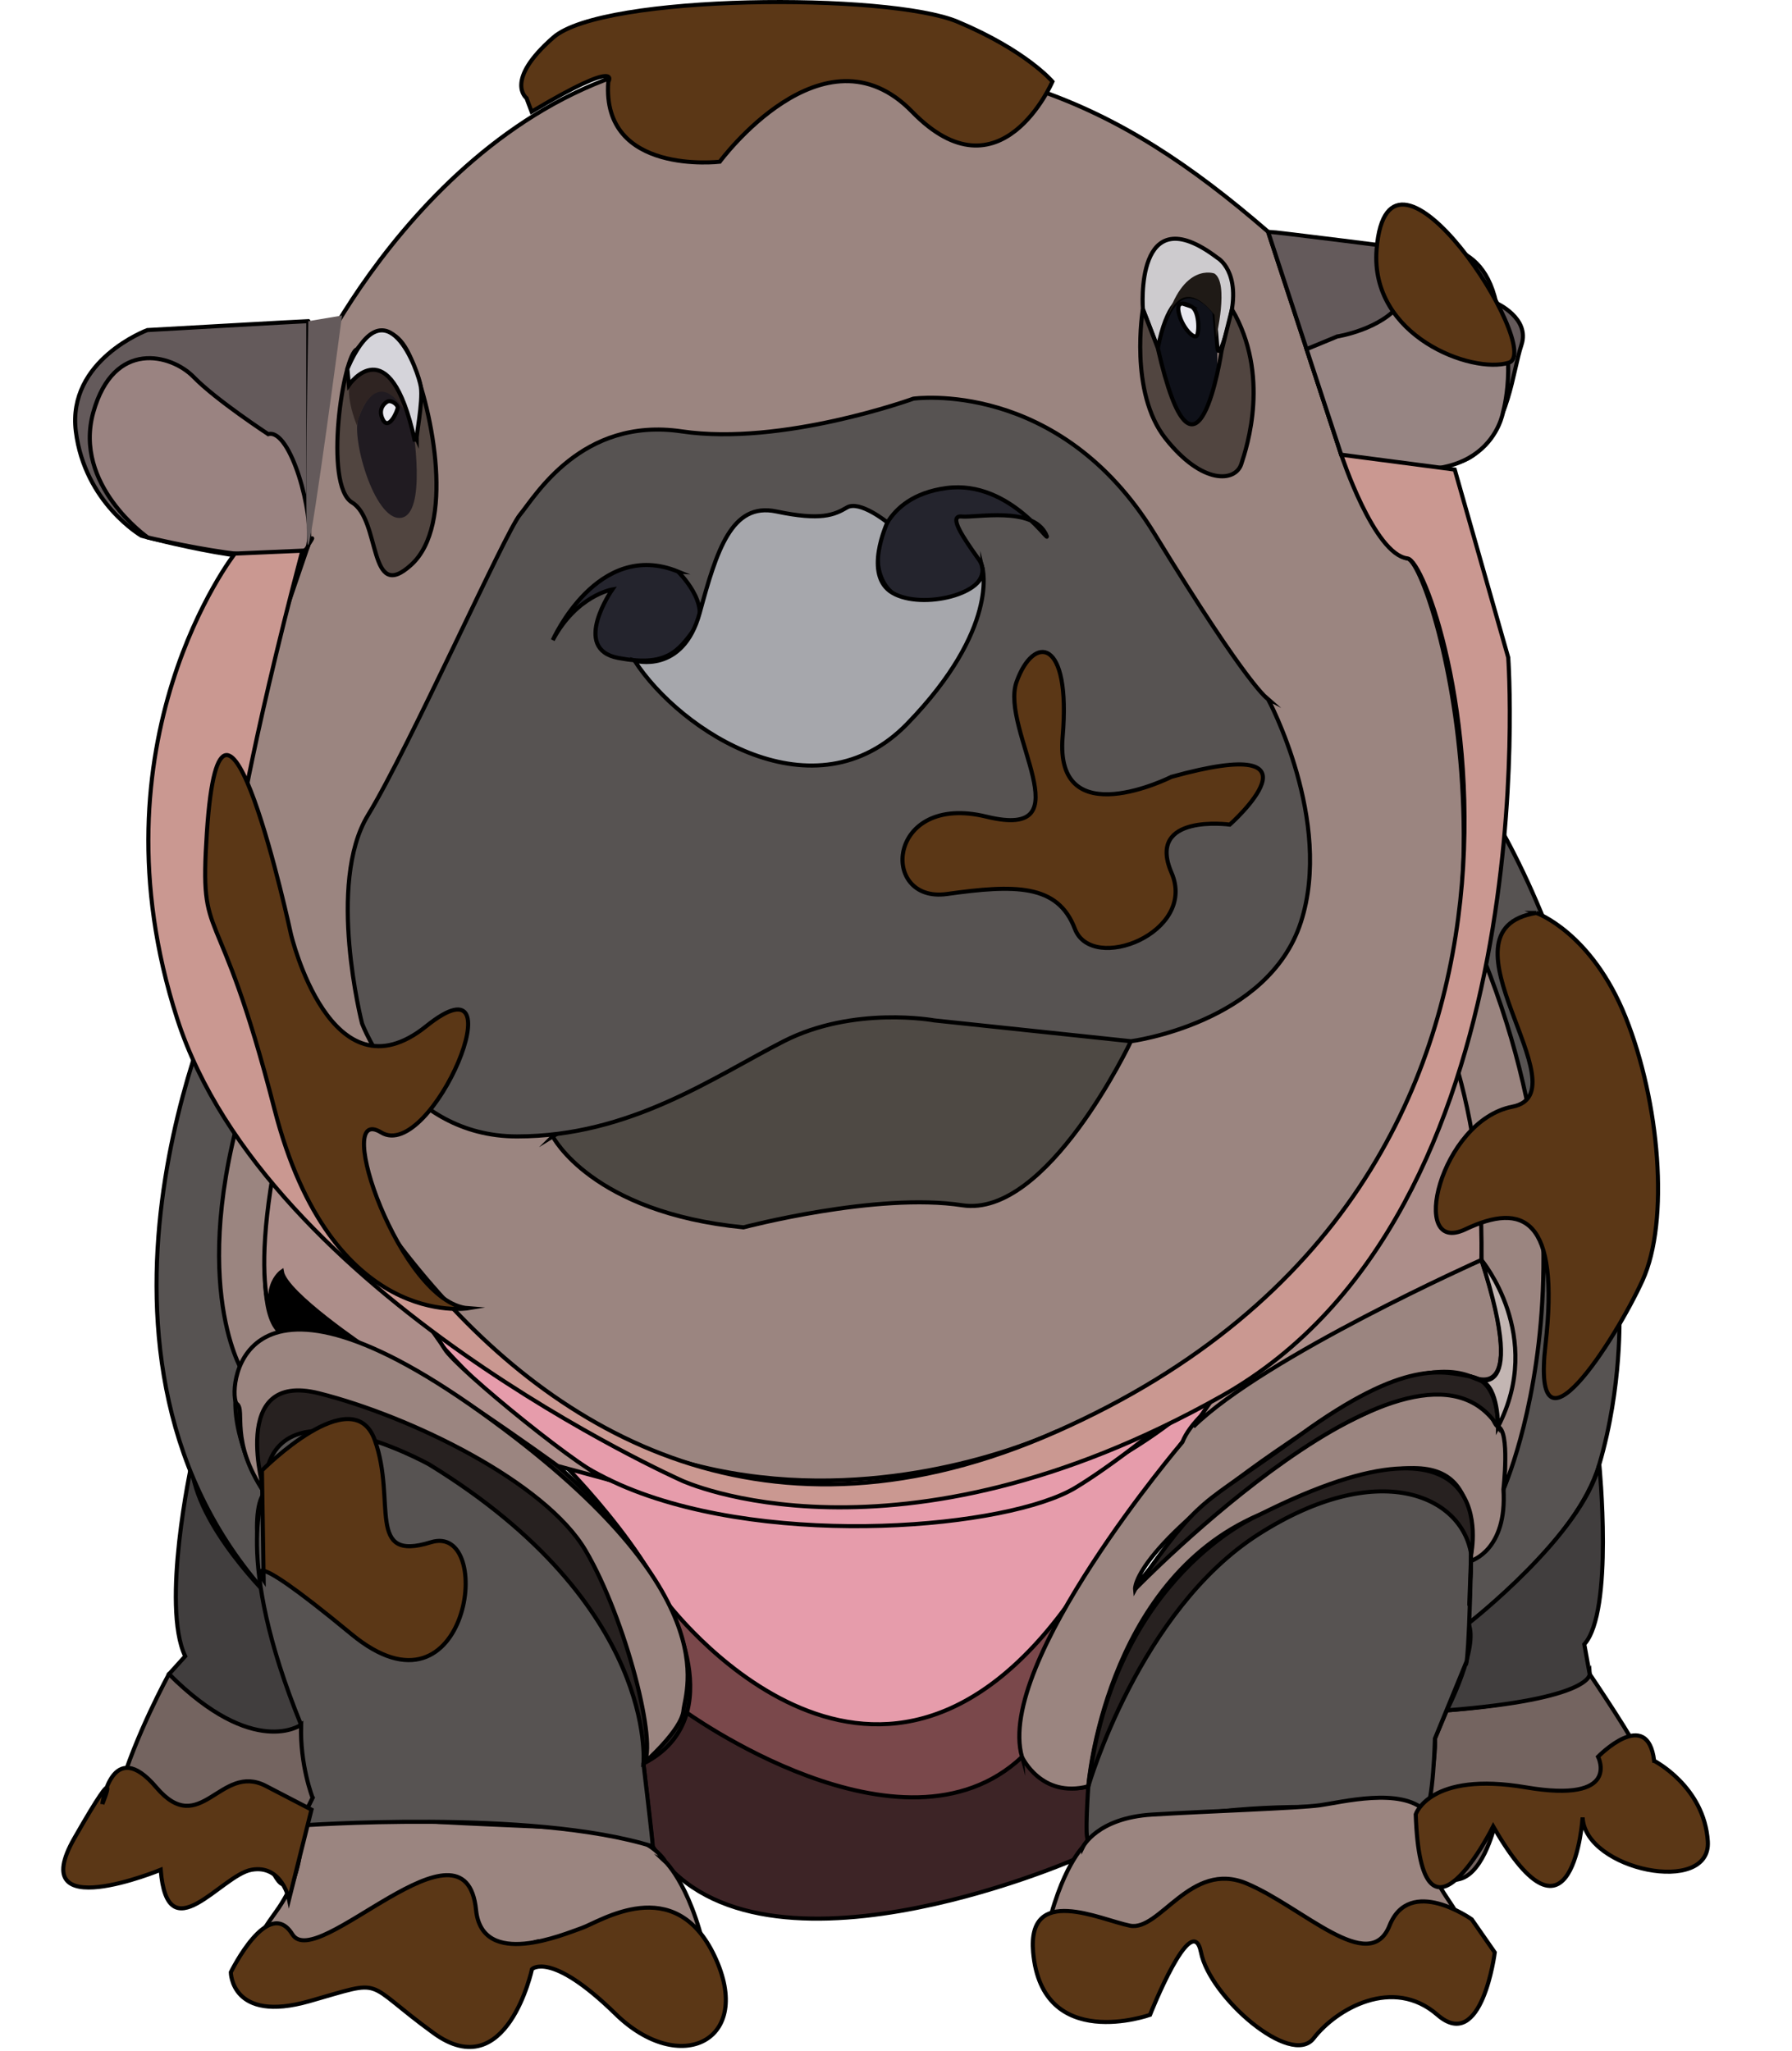 <?xml version="1.0" encoding="UTF-8"?>
<svg id="Layer_2" xmlns="http://www.w3.org/2000/svg" viewBox="0 0 438.72 502.12">
  <defs>
    <style>
      .cls-1 {
        fill: #201b21;
      }

      .cls-2 {
        fill: #746460;
      }

      .cls-2, .cls-3, .cls-4, .cls-5, .cls-6, .cls-7, .cls-8, .cls-9, .cls-10, .cls-11, .cls-12, .cls-13, .cls-14, .cls-15, .cls-16, .cls-17, .cls-18, .cls-19, .cls-20, .cls-21, .cls-22, .cls-23, .cls-24 {
        stroke: #000;
        stroke-miterlimit: 10;
      }

      .cls-3 {
        fill: #9a8381;
      }

      .cls-4 {
        fill: #9b8580;
      }

      .cls-5 {
        fill: #5b3716;
      }

      .cls-6 {
        fill: #4e4944;
      }

      .cls-7 {
        fill: #978583;
      }

      .cls-9 {
        fill: #7a484b;
      }

      .cls-10 {
        fill: #3d2426;
      }

      .cls-11 {
        fill: #a6a7ac;
      }

      .cls-25 {
        fill: #1f1a16;
      }

      .cls-12 {
        fill: #c3b6b3;
      }

      .cls-13 {
        fill: #272120;
      }

      .cls-26, .cls-14 {
        fill: #645a5b;
      }

      .cls-15 {
        fill: #ca9891;
      }

      .cls-27 {
        fill: #0f1119;
      }

      .cls-16 {
        fill: #413e3e;
      }

      .cls-17 {
        fill: #cdcbce;
      }

      .cls-18 {
        fill: #ad8e8a;
      }

      .cls-19 {
        fill: #e69cab;
      }

      .cls-20 {
        fill: #575352;
      }

      .cls-21 {
        fill: #d5d4da;
      }

      .cls-28 {
        fill: #2f2422;
      }

      .cls-22 {
        fill: #e9e9f0;
      }

      .cls-23 {
        fill: #24242d;
      }

      .cls-24 {
        fill: #514540;
      }
    </style>
  </defs>
  <path class="cls-20" d="M350.96,179.13s43.51,44.61,45.49,142.39c0,0,.74,17.73-4.91,36.96-5.65,19.23-32.05,38.93-32.05,38.93l.66-15.32s7.92-2.92,7.92-17.51c0,0,28.8-71.87-18.27-157.79-47.07-85.93,0,0,0,0l1.16-27.64"/>
  <path class="cls-19" d="M159.79,451.98s18.92,30.51,103.04,3.29l3.61-4.94v-13.05s-36.47,7.42-2.4-48.7l44.1-61.67s-50.18,74.02-158.8,35.4c-108.62-38.62,0,0,0,0,0,0-14.78-10.89-26.72-18.55s0,0,0,0c0,0,72.54,60.93,34.92,87.93l2.26,20.28Z"/>
  <path class="cls-19" d="M86.12,301.5s31.06,47.74,67.4,62.7c36.34,14.96,93.35,9.85,109.73,0,16.37-9.85,60.92-45.48,62.74-67.07,1.81-21.59-239.87,4.37-239.87,4.37Z"/>
  <path class="cls-2" d="M389.19,409.81s11.88,17.51,12.54,20.43c.66,2.92,13.2,16.05,11.88,19.7s-3.2,5.89-12.16,5.5c-8.96-.39-15.56-11.34-15.56-11.34,0,0,.66,11.68-5.94,15.32-6.6,3.65-13.86-13.13-13.86-13.13,0,0-2.63,11.98-8.58,13.65-5.94,1.67-6.21-2.34-6.21-2.34l-2.37-8.39v-5.88s2.76-12.88,2.37-17.73l2.91-6.92s32.34-2.31,34.98-8.88Z"/>
  <path class="cls-16" d="M391.54,358.47s3.59,36.01-3.67,44.04l1.32,7.3s.66,6.08-34.98,8.88c0,0,7.92-15.45,5.28-21.28,0,0,27.8-21.67,32.05-38.93Z"/>
  <path class="cls-9" d="M162.92,391.82s50.65,68.12,99.19,0c0,0-28.66,48.12,4.33,45.46v13.05l-3.61,4.94s-77.68,30.13-103.04-3.29l-2.26-20.28s19.35-6.05,5.39-39.88Z"/>
  <path class="cls-16" d="M46.88,358.47s-7.48,34.55-1.54,46.96l-3.96,4.38s16.5,18.24,31.02,16.05l1.32-3.65-6.89-30.39s-19.06-18.28-19.95-33.35Z"/>
  <path class="cls-20" d="M54.29,240.95s-43.2,91.3,12.53,150.88c5.3,5.66,7.22,7.92,7.33,8.32.04.13-.13.06-.44-.16-1.81-1.3-8.55-7.73-8.55-7.73,0,0-4.76-21.66-.41-26.87,0,0-10.18-13.96-5.56-30.01,0,0-11.42-23.93,2.54-72.53,13.96-48.6,0,0,0,0l-7.44-21.9"/>
  <path class="cls-4" d="M68.99,276.37s-9.34,43.98,0,50.04c0,0-9.14,4.59-9.8,8.97,0,0-14.06-23.2,2.54-72.53,16.6-49.33,0,0,0,0l7.26,13.52"/>
  <path class="cls-10" d="M266.44,437.28v13.05l-3.61,4.94s-79,34.51-103.04-3.29l-2.26-20.28s5.75-4.13,9.8-13.01c0,0,53.45,39.01,82.87,11.42,0,0,7,9.84,16.23,7.18Z"/>
  <path class="cls-20" d="M266.44,450.33c-.97.33,0-13.05,0-13.05,0,0,1.56-49.09,41.7-66.38,40.13-17.28,52.67-17.28,52.01,11.17-.66,28.46-1.37,25.29-1.37,25.29l-7.48,18.23s-.39,16.23-2.37,17.73-42.88-6.47-82.49,7Z"/>
  <path class="cls-4" d="M162.88,455.7s-3.72-7.11-18.11-7.93-38.42-1.56-44.07-2.29c-5.65-.73-21.2-4.46-27.56,1.42-6.36,5.88,0,0,0,0,0,0,2.83,9.5-5.65,21.19-8.48,11.69-10.6,18.98-2.83,20.44s19.08-2.92,26.14-7.3c7.07-4.38,12.01,10.95,12.01,10.95,0,0,14.13,13.13,21.9-8.76s24.47,6.72,24.47,6.72c0,0,27.82,11.53,24.28-8.18-3.53-19.7-10.6-26.27-10.6-26.27Z"/>
  <path class="cls-4" d="M265.11,452.13s3.47-7.11,16.92-7.93,35.88-1.56,41.16-2.29c5.28-.73,19.8-4.46,25.74,1.42,5.94,5.88,0,0,0,0,0,0-2.64,9.5,5.28,21.19,7.92,11.69,9.9,18.98,2.64,20.44-7.26,1.46-17.82-2.92-24.42-7.3-6.6-4.38-11.22,10.95-11.22,10.95,0,0-13.2,13.13-20.46-8.76s-22.86,6.72-22.86,6.72c0,0-25.98,11.53-22.68-8.18,3.3-19.7,9.9-26.27,9.9-26.27Z"/>
  <path class="cls-4" d="M345.97,235.41s15.28,24.89,16.71,73.01c0,0,12.65,20.39,4.07,40.82,0,0,2.64,6.57,1.32,15.32-1.32,8.76,0,0,0,0,0,0,31.44-69.68-18.27-157.79-49.71-88.12,0,0,0,0l-3.83,28.64"/>
  <path class="cls-20" d="M159.79,451.98c.19.06-2.26-20.28-2.26-20.28,0,0,8.16-28.16-44.92-70.45,0,0-51.21-27.5-47.86,4.14,0,0-7.87,15.59,8.96,56.82,0,0-1.3,14.21,2.81,17.87l-3.38,6.82s56.89-4.19,86.64,5.08Z"/>
  <path class="cls-2" d="M41.37,409.81s-8.25,14.96-12.21,28.82c0,0-14.52,13.86-2.64,16.78,11.88,2.92,18.48-8.03,18.48-8.03,0,0-5.94,7.22,0,12.73,5.94,5.51,17.91-11.35,17.91-11.35,0,0,3.91,11.7,6.2,12.46l2.29.76s4.16-14.1,1.75-15.08l3.38-6.82s-3.14-8.02-2.81-17.87c0,0-11.55,8.39-32.34-12.4Z"/>
  <path class="cls-13" d="M64.75,365.39s-11.17-17.24-5.56-30.01c5.61-12.77,21.25-8.97,21.25-8.97,0,0,59.16,19.34,82.48,65.42,0,0,16.72,28.57-5.39,39.88,0,0,3.66-38.82-52.45-73.22,0,0-40.38-22.54-40.33,6.92Z"/>
  <path class="cls-8" d="M68.99,311.26s13.91,17.65,21.03,18.88c0,0-13.54-5.04-21.03-3.73,0,0-6.37-8.98,0-15.15Z"/>
  <path class="cls-18" d="M68.99,276.37h0s36.99,48.89,39.83,53.77c2.84,4.88,35.94,31.76,40.51,32.18l-12.78-3.46s-39.13-28.49-46.53-28.72c0,0-20.14-13.45-21.03-18.88,0,0-6.37,4.35,0,15.15,0,0-9.67-5.79,0-50.04"/>
  <path class="cls-4" d="M250.21,430.1s4.69,10.21,16.23,7.18c0,0,3.87-50.19,41.7-66.38,37.82-16.19,53.05-17.27,52.03,9.54-1.01,26.81-.02,1.63-.02,1.63,0,0,8.91-2.55,7.92-17.51,0,0,1.65-14.23-1.32-15.32-2.97-1.09-.99-23.72-51.15,6.93,0,0-32.51,22.62-37.71,32.84,0,0-1.03-10.56,42.1-38.84,0,0,25.36-19.23,40.18-13.18s2.51-28.57,2.51-28.57c0,0-66.33,26.83-73.2,44.59,0,0-45.92,53.98-39.27,77.1Z"/>
  <path class="cls-4" d="M64.75,365.39s-9.01-29.94,13.34-24.32c22.35,5.62,55.35,21.67,65.25,38.46,9.9,16.78,17.82,48.16,14.19,52.17,0,0,9.38-8.15,9.8-13.01.43-4.87,11.38-29.36-49.53-72.93-60.92-43.58-61.99-3.67-59.8-2.1,2.18,1.57-1.88,9.06,6.75,21.73Z"/>
  <path class="cls-13" d="M360.17,380.45s8.48-40.05-52.03-9.54c0,0-35.42,14.68-41.7,66.38,0,0,12.45-43.08,41.7-61.73,29.24-18.65,49.75-9.51,52.03,4.89Z"/>
  <path class="cls-13" d="M277.89,389.01s68.73-70.78,88.86-39.77c0,0,.38-11.01-6.58-12.25-6.95-1.24-16-4.51-41.84,14.27s-23.37,13.67-40.44,37.75Z"/>
  <path class="cls-12" d="M362.68,308.42s15.62,18.57,4.07,40.82c0,0,.11-9.65-4.07-11.21-4.18-1.56-2.51-1.05-2.51-1.05,0,0,14.61,9.06,2.51-28.57Z"/>
  <path class="cls-18" d="M345.97,235.41s17.59,27.45,16.71,73.01c0,0-53.02,23.67-70.51,40.82l14.16-20.41s18.84-22.15,19.66-31.7c.82-9.55,0,0,0,0,0,0,19.34-46.77,19.98-61.73"/>
  <path class="cls-4" d="M75.71,92.29c.5-2.73,35.53-75.7,100.47-78.62,64.94-2.92,96.32,10.22,134.27,43.05l17.91,54.59s10.19,24.37,16.21,25.39,33.75,93.69-12.22,157.91c-45.97,64.21-73.71,55.82-73.71,55.82,0,0-115.7,55.93-177.88-73.64,0,0-39.56-55.15-15.48-113.52l10.22-29.88.23-41.1Z"/>
  <path class="cls-14" d="M75.48,78.61c-.73,0-39.4,2.19-39.4,2.19,0,0-19.7,7.3-17.51,24.81,2.19,17.51,16.05,25.54,16.05,25.54,0,0,35.03,9.49,39.4,3.65s1.46-1.42,1.46-1.42v-54.77Z"/>
  <path class="cls-24" d="M87.42,85.49s7.83-10.79,13.27,2.48c5.44,13.27,10.61,40.59,0,50.28-10.61,9.69-7.41-10.97-14.49-15.24-7.07-4.26-2.17-36.48,1.22-37.52Z"/>
  <path class="cls-1" d="M87.89,101.96c.33-.65,5.11-15.32,13.13,2.19,0,0,3.65,21.89-2.92,22.62s-12.4-20.43-10.22-24.81Z"/>
  <path class="cls-27" d="M283.45,85.18c.12-.72,3.65-21.89,13.86-8.76,0,0,2.92,20.43-2.92,26.27s-11.68-13.13-10.95-17.51Z"/>
  <path class="cls-6" d="M135.32,278.19s9.49,18.61,46.7,22.26c0,0,32.67-8.63,53.55-5.41,20.88,3.22,41.31-40.15,41.31-40.15l-69.53-20.87-72.03,44.17Z"/>
  <path class="cls-20" d="M310.45,171.14s16.05,29.86,8.03,54.62c-8.03,24.76-41.59,29.13-41.59,29.13l-48.16-5.1s-19.69-3.64-36.85,5.1c-17.15,8.74-37.58,23.3-65.31,23.3s-37.94-27.67-37.94-27.67c0,0-8.76-34.23,1.46-50.98,10.22-16.75,33.57-69.18,37.21-73.55,3.65-4.37,15.01-24.03,39.61-20.39,24.6,3.64,56.71-8.01,56.71-8.01,0,0,35.68-5.08,59.07,33.15,23.39,38.22,27.77,40.41,27.77,40.41Z"/>
  <path class="cls-23" d="M256.09,130.8c1.89,3.99-8.4-13.51-24.45-11.32-16.05,2.19-16.74,15.18-16.74,15.18,0,0-1.5,11.82,9.44,12.55s18.97-5.11,15.32-10.22c-3.65-5.11-7.68-10.89-4.21-10.55s17.35-2.56,20.63,4.36Z"/>
  <path class="cls-23" d="M165.97,139.91s8.36,8.06,4.18,13.88c-4.18,5.82-7.1,9.47-18.77,7.28-11.68-2.19-1.46-16.78-1.46-16.78,0,0-8.76,1.46-14.59,12.4,0,0,10.95-24.81,30.65-16.78Z"/>
  <path class="cls-28" d="M101.02,104.15s-2.19-13.86-10.95-13.86-2.4,14.59-2.66,13.86,4.85-18.24,13.6,0Z"/>
  <path class="cls-17" d="M279.8,75.69s-2.19-28.08,18.24-12.58c0,0,6.03,3.28,3.02,15.23-3.02,11.94-3.07,6.18-3.07,6.18l-.67-8.1s-9.49-13.13-13.86,8.76c0,0-2.19-5.84-3.65-9.49Z"/>
  <path class="cls-25" d="M297.31,66.95s-7.83-2.91-11.94,12.16c0,0,3.18-12.94,11.94-2.05l.43,5.56s3.21-13.34-.43-15.67Z"/>
  <path class="cls-24" d="M279.8,75.69s-3.45,20.33,5.57,31.69c9.02,11.36,17.05,10.63,18.51,6.26,1.46-4.38,7.13-21.89-2.27-37.94l-2.55,10.22s-6.12,40.86-15.61-.73l-3.65-9.49Z"/>
  <path class="cls-14" d="M310.45,56.72c1.46,0,35.76,4.38,35.76,4.38,0,0,16.12-5.21,20.1,13.08,0,0,8.36,3.7,6.17,10.27-2.19,6.57-3.02,19.69-11.36,26.63-8.34,6.94-32.76.23-32.76.23l-17.91-54.59Z"/>
  <path class="cls-7" d="M327.38,82.37s10.85-1.68,15.57-8.19c4.71-6.51,17.91-13.92,23.35,0,5.44,13.92,1.67,26.71,1.67,26.71,0,0-3.46,22.68-39.61,10.42l-8.48-25.84,7.5-3.1Z"/>
  <path class="cls-3" d="M65.66,106.28s-12.75-8.34-18.25-13.99-19.55-9.24-24.56,8.61c-5.02,17.85,13.31,30.66,13.31,30.66,0,0,37.86,9.17,39.32,1.83,1.46-7.34-4.32-28.63-9.82-27.11Z"/>
  <path class="cls-15" d="M57.5,135.52s-36.01,45.98-14.12,113.85c21.89,67.86,123.56,113.07,123.56,113.07,0,0,52.13,24.28,132.12-20.68,79.98-44.96,70.19-180.8,70.19-180.8l-13.1-46.01-27.78-3.64s8,24.37,16.21,25.39,54.89,151.34-85.93,213.73C117.81,412.82,50.7,230.41,57.62,208.15c0,0,3.27-23.73,16.41-73.35l-16.53.72Z"/>
  <path class="cls-21" d="M102.03,107.66c-.28-.58,1.57-9.25,1.01-12.95s-8.43-26.31-18-4.42l.38,3.97s9.97-14.48,16.07,13.39h.54Z"/>
  <path class="cls-11" d="M240.51,138.95s4.27,14.82-18.35,38.17c-22.62,23.35-55.56,2.01-66.82-15.41,0,0,11.83,3.51,15.97-11.7,4.14-15.21,7.77-27.11,18.73-24.81,10.96,2.3,14.18.87,17.31-.97,3.13-1.84,9.9,3.66,9.9,3.66,0,0-6.04,13.01,1.26,17.25,7.3,4.25,23.57.14,22-6.2Z"/>
  <path class="cls-22" d="M291.48,74.96s-3.65-2.19-2.92,1.46,3.65,6.57,4.38,5.84.73-6.57-1.46-7.3Z"/>
  <path class="cls-22" d="M94.72,98.38s-2.46,1.39-1,4.31,3.65-2.19,3.65-2.92-1.65-2.05-2.65-1.39Z"/>
  <path class="cls-26" d="M83.73,77.24l-8.25,1.38s-1.09,56.64,0,54.77,8.25-56.15,8.25-56.15Z"/>
  <g>
    <path class="cls-5" d="M128.9,24.02s-5.59-4.22,6.58-14.86,82.06-10.92,98.93-3.85c16.86,7.07,23.25,14.66,23.25,14.66,0,0-12.71,29.62-34.36,7.37-21.65-22.26-47.09,12.25-47.09,12.25,0,0-28.95,3.44-27.29-19.54,0,0,3.86-6.2-18.77,7.3l-1.25-3.32Z"/>
    <path class="cls-5" d="M286.81,190.16s-28.72,14.49-26.65-9.85c2.07-24.34-7.14-25.03-11.29-13.37-4.15,11.66,17.2,38.97-7.34,32.98-24.54-6-26.29,21.24-9.72,18.93,16.56-2.31,27.14-2.55,31.34,8.52s30,.92,23.67-13.71c-6.33-14.63,14.26-11.8,14.26-11.8,0,0,25.64-22.76-14.26-11.7Z"/>
    <path class="cls-5" d="M116.55,467.56c-2.6-25.59-39.08,15.47-44.97,5.95-5.89-9.52-15.07,9.29-15.07,9.29,0,0,.05,12.53,19.22,7.08s12.58-5.14,30.48,7.84c17.91,12.97,24.03-15.69,24.03-15.69,0,0,4.56-4.58,20.44,10.95,15.87,15.53,34.04,6.56,24.26-14.13-9.78-20.69-28.11-8.39-32.51-6.88-4.4,1.52-24.4,10.12-25.88-4.4Z"/>
    <path class="cls-5" d="M252.94,477.93c2.22,24.68,28.61,15.29,28.61,15.29,0,0,10.33-26.22,12.48-15.29,2.15,10.93,22.05,28.21,27.58,21.03,5.54-7.18,19.4-15.24,30.31-5.73,10.91,9.5,14.03-15.29,14.03-15.29l-5.64-8.1s-15.19-10.83-20.13,1.55c-4.95,12.37-21.27-4.57-34.99-10.33-13.72-5.76-21.21,11.82-28.57,10.33-7.36-1.49-25.19-10.22-23.68,6.55Z"/>
    <path class="cls-5" d="M404.98,431.04s12.26,6.29,13.13,19.7c.88,13.41-30.06,7.02-30.65-5.84,0,0-2.33,36.21-21.89,2.19,0,0-17.66,35.4-18.97-2.96,0,0,3.43-10.6,26.96-6.6,23.53,4,17.68-7.5,17.68-7.5,0,0,12.12-12.4,13.73,1.01Z"/>
    <path class="cls-5" d="M25.05,441.63s2.36-16.86,13.21-4.1c10.86,12.76,15.66-6.14,26.83-.34l11.17,5.8-5.5,21.98s-1.73-8.6-9.19-7.26c-7.46,1.33-20.58,20.56-22.23,0,0,0-33.45,13.79-21.12-7.76,12.33-21.55,6.83-8.33,6.83-8.33Z"/>
  </g>
  <g>
    <path class="cls-5" d="M376.13,223.48s13.51,4.77,21.83,25.48c8.32,20.71,10.82,49.89,4.16,64.49-6.67,14.59-27.3,46.8-23.75,15.74,3.55-31.06-5.52-34.95-19.6-28.27-14.08,6.69-6.24-26.57,11.5-30.01,17.74-3.44-20.23-43.27,5.86-47.43Z"/>
    <path class="cls-5" d="M64.12,359.97s22.24-22.4,27.63-7.46-2.32,30.01,13.72,25.03c16.04-4.98,9.42,46.33-19.42,22.5-28.84-23.83-21.5-13.19-21.5-13.19l-.42-26.87Z"/>
    <path class="cls-5" d="M50.65,203.78c3.55-54.12,20.59,24.93,20.59,24.93,0,0,9.76,41.26,33.1,22.5,23.34-18.76,1.3,33.55-11.03,26-12.33-7.55,4.85,41.82,21.3,43.04,0,0-33.45,5.6-47.42-48.77-13.97-54.36-18.44-38.74-16.54-67.71Z"/>
    <path class="cls-5" d="M337.02,61.06c2.81-35.1,41.36,24.9,32.36,27.73-9,2.83-34.06-6.48-32.36-27.73Z"/>
  </g>
</svg>